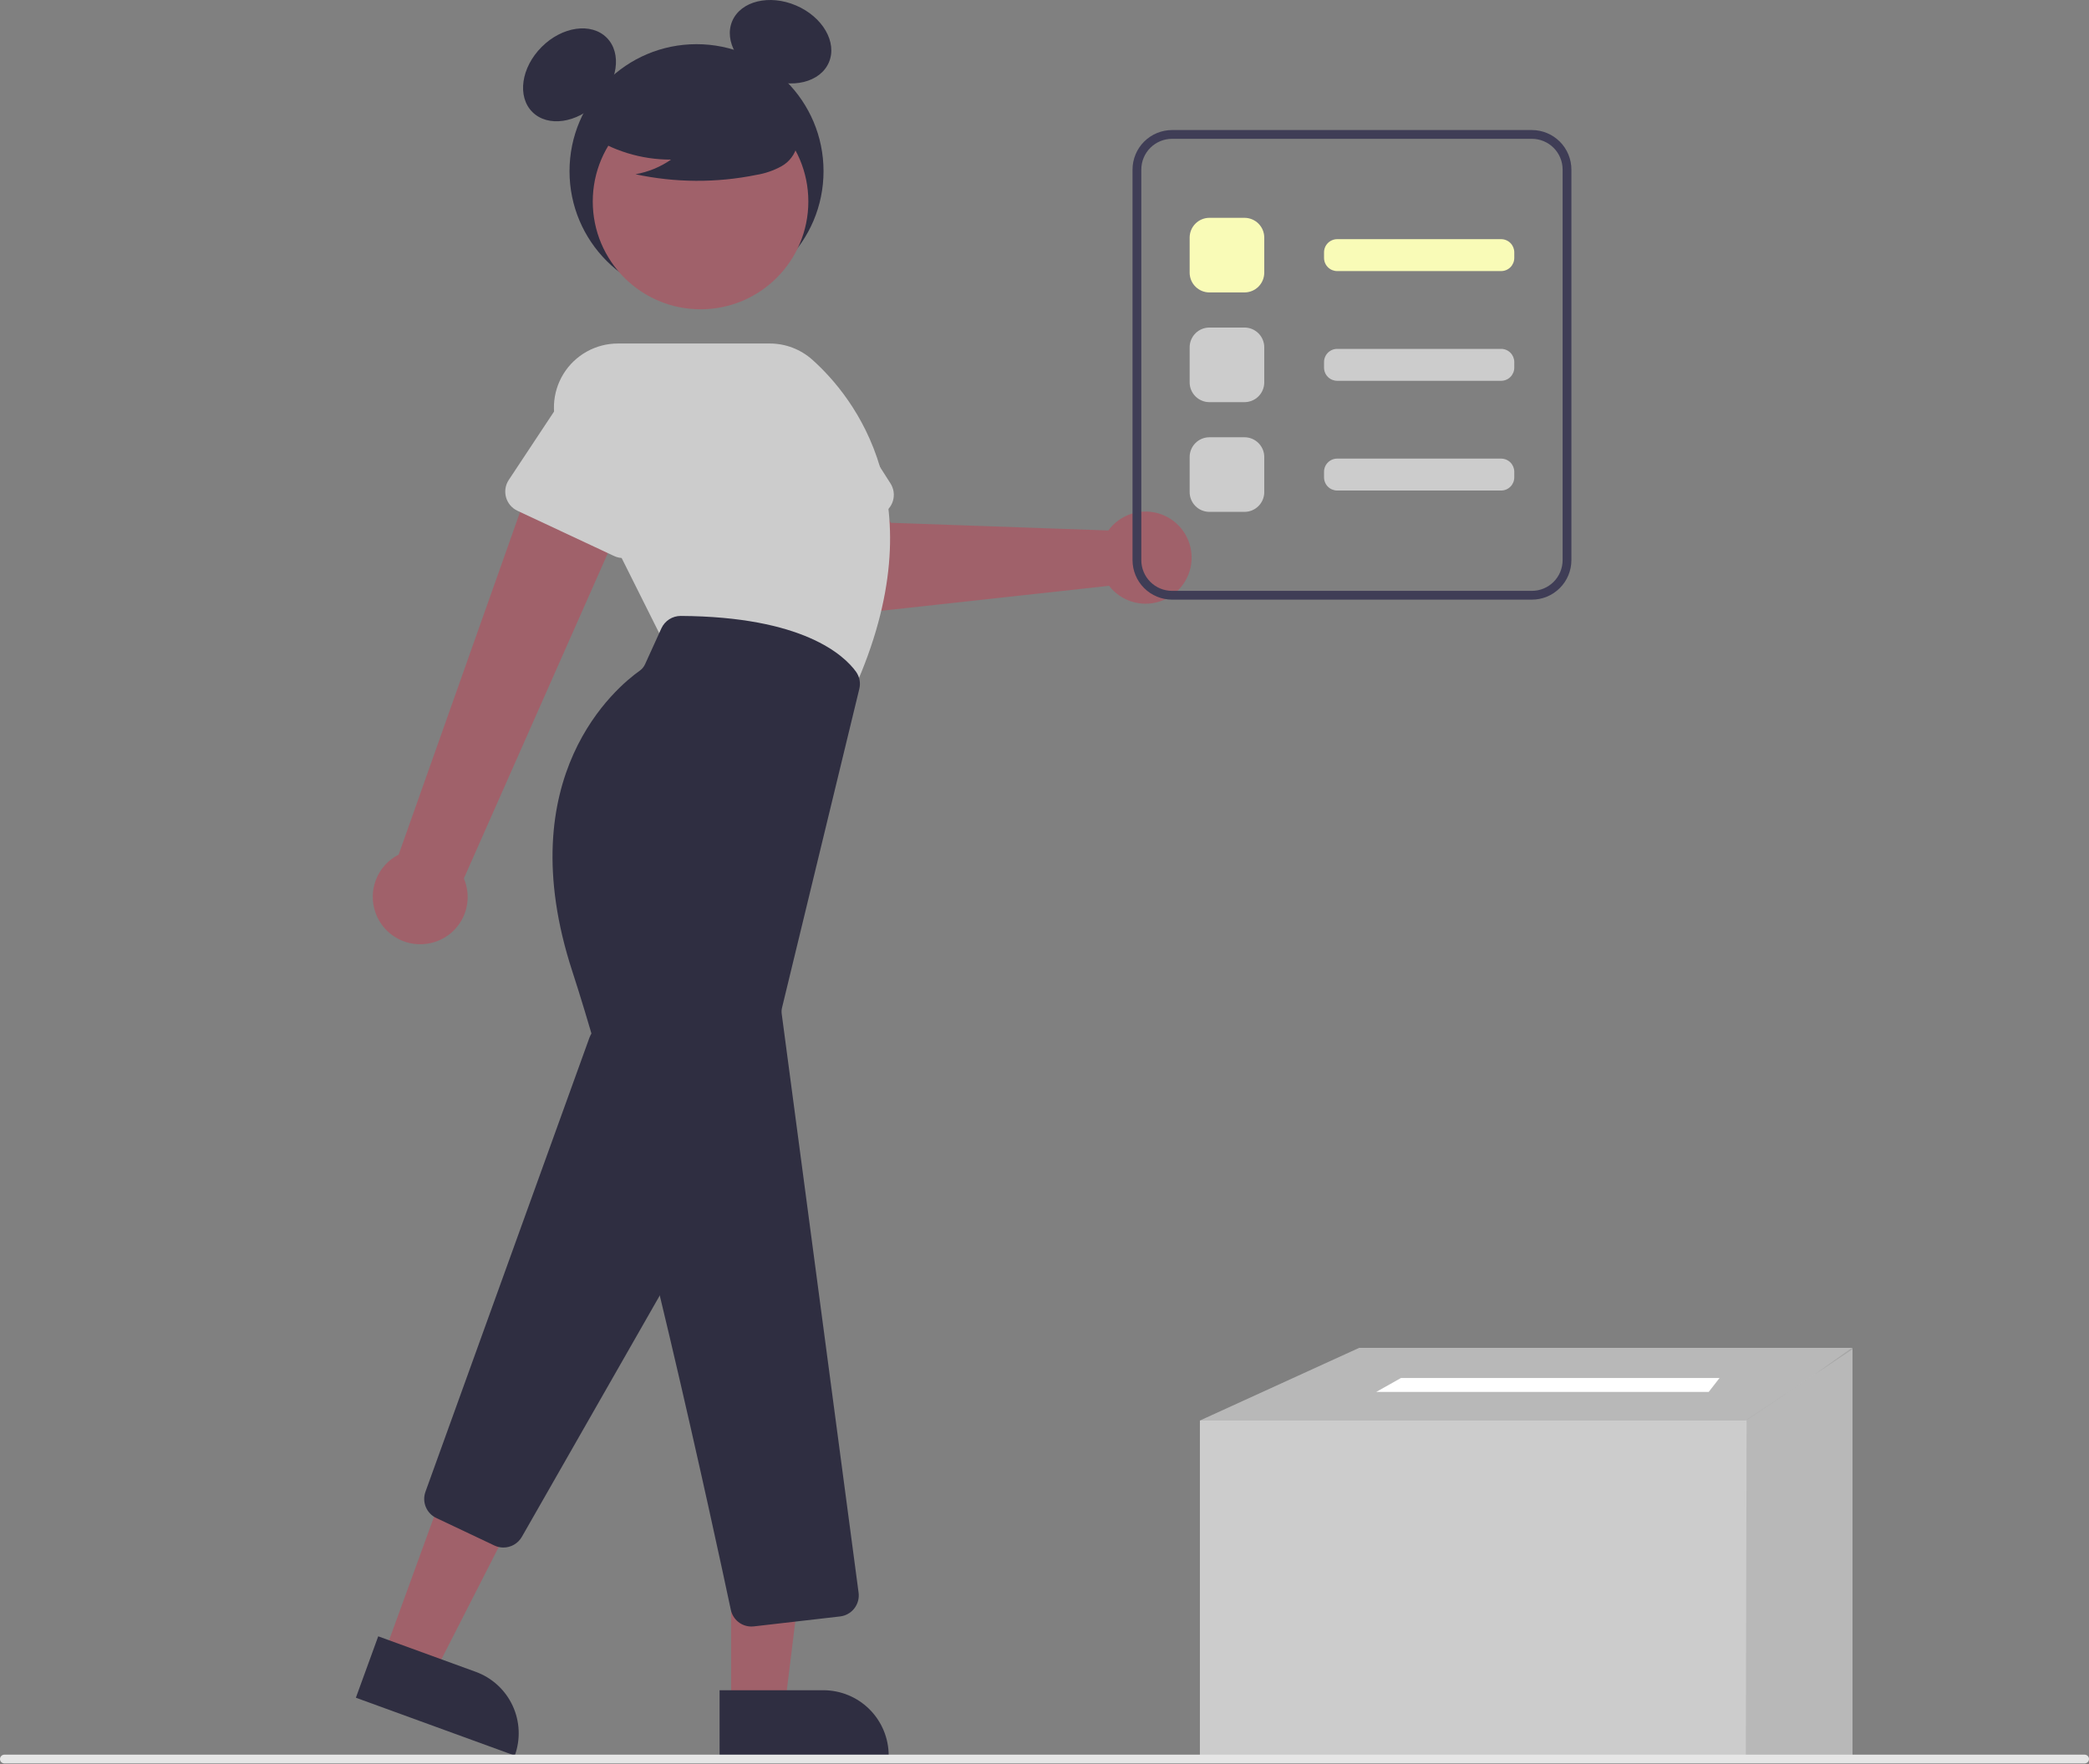 <svg width="476" height="402" viewBox="0 0 476 402" fill="none" xmlns="http://www.w3.org/2000/svg">
<rect x="0" y="0" width="476" height="402" fill="#808080" stroke="none"/>
<g clip-path="url(#clip0)">
<path d="M253.624 119.605C253.234 119.998 252.876 120.42 252.552 120.869L202.99 119.118L197.321 108.487L180.159 114.945L188.365 134.745C189.028 136.344 190.192 137.685 191.682 138.567C193.171 139.448 194.907 139.823 196.628 139.634L252.713 133.476C254.016 135.164 255.803 136.415 257.834 137.063C259.866 137.711 262.047 137.725 264.087 137.103C266.126 136.481 267.929 135.253 269.253 133.582C270.578 131.91 271.362 129.875 271.502 127.748C271.642 125.62 271.13 123.5 270.036 121.669C268.941 119.839 267.315 118.386 265.374 117.502C263.433 116.619 261.27 116.347 259.171 116.724C257.072 117.1 255.137 118.107 253.624 119.61V119.605Z" fill="#A0616A"/>
<path d="M158.71 67.945C174.693 67.945 187.65 54.988 187.65 39.005C187.65 23.022 174.693 10.065 158.71 10.065C142.727 10.065 129.77 23.022 129.77 39.005C129.77 54.988 142.727 67.945 158.71 67.945Z" fill="#2F2E41"/>
<path d="M136.121 23.401C140.797 18.724 141.745 12.09 138.238 8.583C134.73 5.075 128.096 6.023 123.419 10.7C118.742 15.376 117.795 22.011 121.302 25.518C124.81 29.026 131.444 28.078 136.121 23.401Z" fill="#2F2E41"/>
<path d="M188.873 14.211C190.821 9.649 187.47 3.845 181.388 1.247C175.306 -1.351 168.796 0.241 166.848 4.803C164.899 9.364 168.25 15.168 174.332 17.766C180.414 20.364 186.924 18.772 188.873 14.211Z" fill="#2F2E41"/>
<path d="M200.816 117.146L178.607 127.077C177.976 127.36 177.29 127.503 176.598 127.496C175.906 127.49 175.223 127.335 174.596 127.041C173.97 126.747 173.414 126.322 172.966 125.794C172.519 125.266 172.19 124.647 172.003 123.981L165.454 100.628C164.031 97.387 163.949 93.714 165.228 90.414C166.507 87.114 169.041 84.454 172.277 83.019C175.512 81.584 179.185 81.489 182.49 82.756C185.795 84.023 188.463 86.548 189.91 89.778L202.911 110.16C203.283 110.743 203.525 111.4 203.621 112.086C203.716 112.772 203.662 113.47 203.463 114.133C203.265 114.796 202.925 115.408 202.468 115.928C202.011 116.448 201.448 116.864 200.816 117.146H200.816Z" fill="#CCCCCC"/>
<path d="M98.248 214.857C99.778 214.502 101.211 213.815 102.447 212.846C103.683 211.877 104.691 210.649 105.401 209.248C106.111 207.847 106.505 206.307 106.555 204.738C106.606 203.168 106.311 201.606 105.693 200.163L145.295 110.691L122.641 104.985L90.837 194.727C88.48 195.927 86.646 197.949 85.681 200.411C84.716 202.873 84.688 205.603 85.601 208.084C86.515 210.565 88.307 212.625 90.638 213.874C92.969 215.122 95.677 215.472 98.248 214.857Z" fill="#A0616A"/>
<path d="M87.453 377.033L98.973 381.227L120.634 338.789L103.631 332.599L87.453 377.033Z" fill="#A0616A"/>
<path d="M117.295 400.013L81.09 386.831L86.183 372.842L108.4 380.932C112.11 382.283 115.131 385.052 116.799 388.63C118.468 392.209 118.646 396.303 117.295 400.013L117.295 400.013Z" fill="#2F2E41"/>
<path d="M114.702 352.611C113.995 352.611 113.297 352.454 112.658 352.152L99.418 345.881C98.333 345.372 97.478 344.474 97.021 343.366C96.564 342.257 96.539 341.018 96.95 339.891L134.314 236.423C134.623 235.566 135.169 234.815 135.889 234.256C136.608 233.697 137.471 233.353 138.378 233.265C139.285 233.177 140.198 233.348 141.012 233.758C141.825 234.168 142.506 234.8 142.975 235.582L162.737 268.519C163.177 269.253 163.413 270.09 163.422 270.946C163.431 271.801 163.213 272.644 162.789 273.387L118.902 350.189C118.476 350.926 117.864 351.538 117.127 351.964C116.389 352.389 115.553 352.612 114.702 352.611Z" fill="#2F2E41"/>
<path d="M159.628 70.474C173.192 70.474 184.189 59.478 184.189 45.913C184.189 32.349 173.192 21.352 159.628 21.352C146.063 21.352 135.067 32.349 135.067 45.913C135.067 59.478 146.063 70.474 159.628 70.474Z" fill="#A0616A"/>
<path d="M194.375 157.583L150.887 145.623L127.757 99.365C126.646 97.142 126.121 94.673 126.233 92.191C126.345 89.709 127.089 87.296 128.395 85.183C129.701 83.069 131.526 81.325 133.696 80.115C135.867 78.905 138.31 78.27 140.795 78.27H175.394C178.985 78.268 182.451 79.593 185.124 81.991C194.406 90.306 213.905 114.276 194.563 157.165L194.375 157.583Z" fill="#CCCCCC"/>
<path d="M139.934 126.692L117.901 116.379C117.274 116.085 116.718 115.66 116.27 115.132C115.822 114.604 115.493 113.986 115.306 113.32C115.119 112.653 115.077 111.954 115.184 111.271C115.291 110.587 115.544 109.934 115.927 109.357L129.317 89.134C130.838 85.937 133.564 83.474 136.898 82.283C140.232 81.092 143.902 81.272 147.104 82.782C150.306 84.292 152.778 87.01 153.98 90.34C155.182 93.67 155.015 97.341 153.515 100.548L146.591 123.71C146.393 124.374 146.053 124.986 145.597 125.506C145.14 126.027 144.577 126.443 143.945 126.725C143.314 127.008 142.628 127.152 141.936 127.146C141.244 127.14 140.561 126.986 139.934 126.692H139.934Z" fill="#CCCCCC"/>
<path d="M166.591 388.629H178.851L184.684 341.341L166.589 341.342L166.591 388.629Z" fill="#A0616A"/>
<path d="M202.496 400.012L163.965 400.013L163.964 385.127L187.608 385.125C191.556 385.125 195.343 386.694 198.135 389.485C200.927 392.277 202.495 396.063 202.496 400.012Z" fill="#2F2E41"/>
<path d="M171.221 370.609C170.118 370.611 169.049 370.233 168.193 369.538C167.338 368.843 166.748 367.874 166.523 366.795C162.999 350.191 144.697 265.144 130.412 221.336C115.878 176.766 140.63 156.465 145.74 152.848C146.284 152.463 146.716 151.941 146.992 151.335L150.705 143.169C151.09 142.326 151.709 141.611 152.488 141.11C153.268 140.609 154.175 140.343 155.102 140.343H155.132C182.96 140.509 192.316 149.281 195.046 153.045C195.449 153.606 195.725 154.248 195.855 154.925C195.985 155.603 195.966 156.302 195.8 156.972L178.192 229.616C178.083 230.067 178.058 230.533 178.119 230.993L195.638 362.893C195.722 363.527 195.679 364.171 195.511 364.788C195.344 365.406 195.055 365.983 194.662 366.488C194.269 366.992 193.78 367.414 193.222 367.727C192.664 368.04 192.05 368.239 191.415 368.313L171.786 370.577C171.598 370.599 171.41 370.61 171.221 370.609Z" fill="#2F2E41"/>
<path d="M133.82 30.465C139.432 34.333 146.094 36.392 152.91 36.364C150.479 38.05 147.711 39.189 144.797 39.702C153.86 41.647 163.226 41.699 172.311 39.857C174.33 39.533 176.278 38.864 178.07 37.879C178.964 37.38 179.742 36.699 180.354 35.88C180.967 35.061 181.4 34.122 181.626 33.124C182.229 29.676 179.542 26.543 176.75 24.431C172.474 21.247 167.544 19.054 162.317 18.009C157.09 16.965 151.696 17.095 146.525 18.391C143.149 19.264 139.767 20.739 137.574 23.45C135.381 26.161 134.731 30.341 136.82 33.133L133.82 30.465Z" fill="#2F2E41"/>
<path d="M422.116 307.116V400.848L397.802 400.145H273.41V323.678L309.706 307.116H422.116Z" fill="#CCCCCC"/>
<path opacity="0.1" d="M422.116 307.116V307.408L413.387 313.25L397.802 323.678H273.41L309.706 307.116H422.116Z" fill="black"/>
<path opacity="0.1" d="M422.116 307.116V400.848L397.802 400.145L397.978 323.501L413.387 313.25L421.975 307.116H422.116Z" fill="black"/>
<path d="M389.344 317.158H313.582L319.22 313.987H391.811L389.344 317.158Z" fill="white"/>
<path d="M475 401.805H1C0.735 401.805 0.48 401.7 0.293 401.512C0.105 401.325 0 401.07 0 400.805C0 400.54 0.105 400.286 0.293 400.098C0.48 399.91 0.735 399.805 1 399.805H475C475.265 399.805 475.52 399.91 475.707 400.098C475.895 400.286 476 400.54 476 400.805C476 401.07 475.895 401.325 475.707 401.512C475.52 401.7 475.265 401.805 475 401.805Z" fill="#E6E6E6"/>
<path d="M349.059 136.631H267.059C264.673 136.629 262.386 135.68 260.698 133.992C259.011 132.305 258.062 130.017 258.059 127.631V38.631C258.062 36.245 259.011 33.958 260.698 32.27C262.386 30.583 264.673 29.634 267.059 29.631H349.059C351.445 29.634 353.733 30.583 355.42 32.27C357.108 33.958 358.057 36.245 358.059 38.631V127.631C358.057 130.017 357.108 132.305 355.42 133.992C353.733 135.68 351.445 136.629 349.059 136.631ZM267.059 31.631C265.203 31.633 263.424 32.372 262.112 33.684C260.8 34.996 260.061 36.776 260.059 38.631V127.631C260.061 129.487 260.8 131.266 262.112 132.579C263.424 133.891 265.203 134.629 267.059 134.631H349.059C350.915 134.629 352.694 133.891 354.007 132.579C355.319 131.266 356.057 129.487 356.059 127.631V38.631C356.057 36.776 355.319 34.996 354.007 33.684C352.694 32.372 350.915 31.633 349.059 31.631H267.059Z" fill="#3F3D56"/>
<path d="M283.574 66.631H275.574C274.381 66.63 273.237 66.156 272.394 65.312C271.55 64.468 271.076 63.324 271.074 62.131V54.131C271.076 52.938 271.55 51.794 272.394 50.951C273.237 50.107 274.381 49.633 275.574 49.631H283.574C284.767 49.633 285.911 50.107 286.755 50.951C287.599 51.794 288.073 52.938 288.074 54.131V62.131C288.073 63.324 287.599 64.468 286.755 65.312C285.911 66.156 284.767 66.63 283.574 66.631Z" fill="#F9FBB7"/>
<path d="M283.574 91.631H275.574C274.381 91.63 273.237 91.156 272.394 90.312C271.55 89.468 271.076 88.324 271.074 87.131V79.131C271.076 77.938 271.55 76.794 272.394 75.951C273.237 75.107 274.381 74.633 275.574 74.631H283.574C284.767 74.633 285.911 75.107 286.755 75.951C287.599 76.794 288.073 77.938 288.074 79.131V87.131C288.073 88.324 287.599 89.468 286.755 90.312C285.911 91.156 284.767 91.63 283.574 91.631Z" fill="#CCCCCC"/>
<path d="M342.044 61.768H304.695C303.9 61.767 303.137 61.451 302.575 60.889C302.012 60.326 301.696 59.564 301.695 58.768V57.494C301.696 56.699 302.012 55.936 302.575 55.374C303.137 54.812 303.9 54.495 304.695 54.494H342.044C342.84 54.495 343.602 54.812 344.165 55.374C344.727 55.936 345.043 56.699 345.044 57.494V58.768C345.043 59.564 344.727 60.326 344.165 60.889C343.602 61.451 342.84 61.767 342.044 61.768Z" fill="#F9FBB7"/>
<path d="M342.044 86.768H304.695C303.9 86.767 303.137 86.451 302.575 85.889C302.012 85.326 301.696 84.564 301.695 83.768V82.494C301.696 81.699 302.012 80.936 302.575 80.374C303.137 79.812 303.9 79.495 304.695 79.494H342.044C342.84 79.495 343.602 79.812 344.165 80.374C344.727 80.936 345.043 81.699 345.044 82.494V83.768C345.043 84.564 344.727 85.326 344.165 85.889C343.602 86.451 342.84 86.767 342.044 86.768Z" fill="#CCCCCC"/>
<path d="M283.574 116.631H275.574C274.381 116.63 273.237 116.155 272.394 115.312C271.55 114.468 271.076 113.324 271.074 112.131V104.131C271.076 102.938 271.55 101.794 272.394 100.951C273.237 100.107 274.381 99.633 275.574 99.631H283.574C284.767 99.633 285.911 100.107 286.755 100.951C287.599 101.794 288.073 102.938 288.074 104.131V112.131C288.073 113.324 287.599 114.468 286.755 115.312C285.911 116.155 284.767 116.63 283.574 116.631Z" fill="#CCCCCC"/>
<path d="M342.044 111.768H304.695C303.9 111.767 303.137 111.451 302.575 110.889C302.012 110.326 301.696 109.564 301.695 108.768V107.494C301.696 106.699 302.012 105.936 302.575 105.374C303.137 104.812 303.9 104.495 304.695 104.494H342.044C342.84 104.495 343.602 104.812 344.165 105.374C344.727 105.936 345.043 106.699 345.044 107.494V108.768C345.043 109.564 344.727 110.326 344.165 110.889C343.602 111.451 342.84 111.767 342.044 111.768Z" fill="#CCCCCC"/>
</g>
<defs>
<clipPath id="clip0">
<rect width="476" height="401.805" fill="white"/>
</clipPath>
</defs>
</svg>
